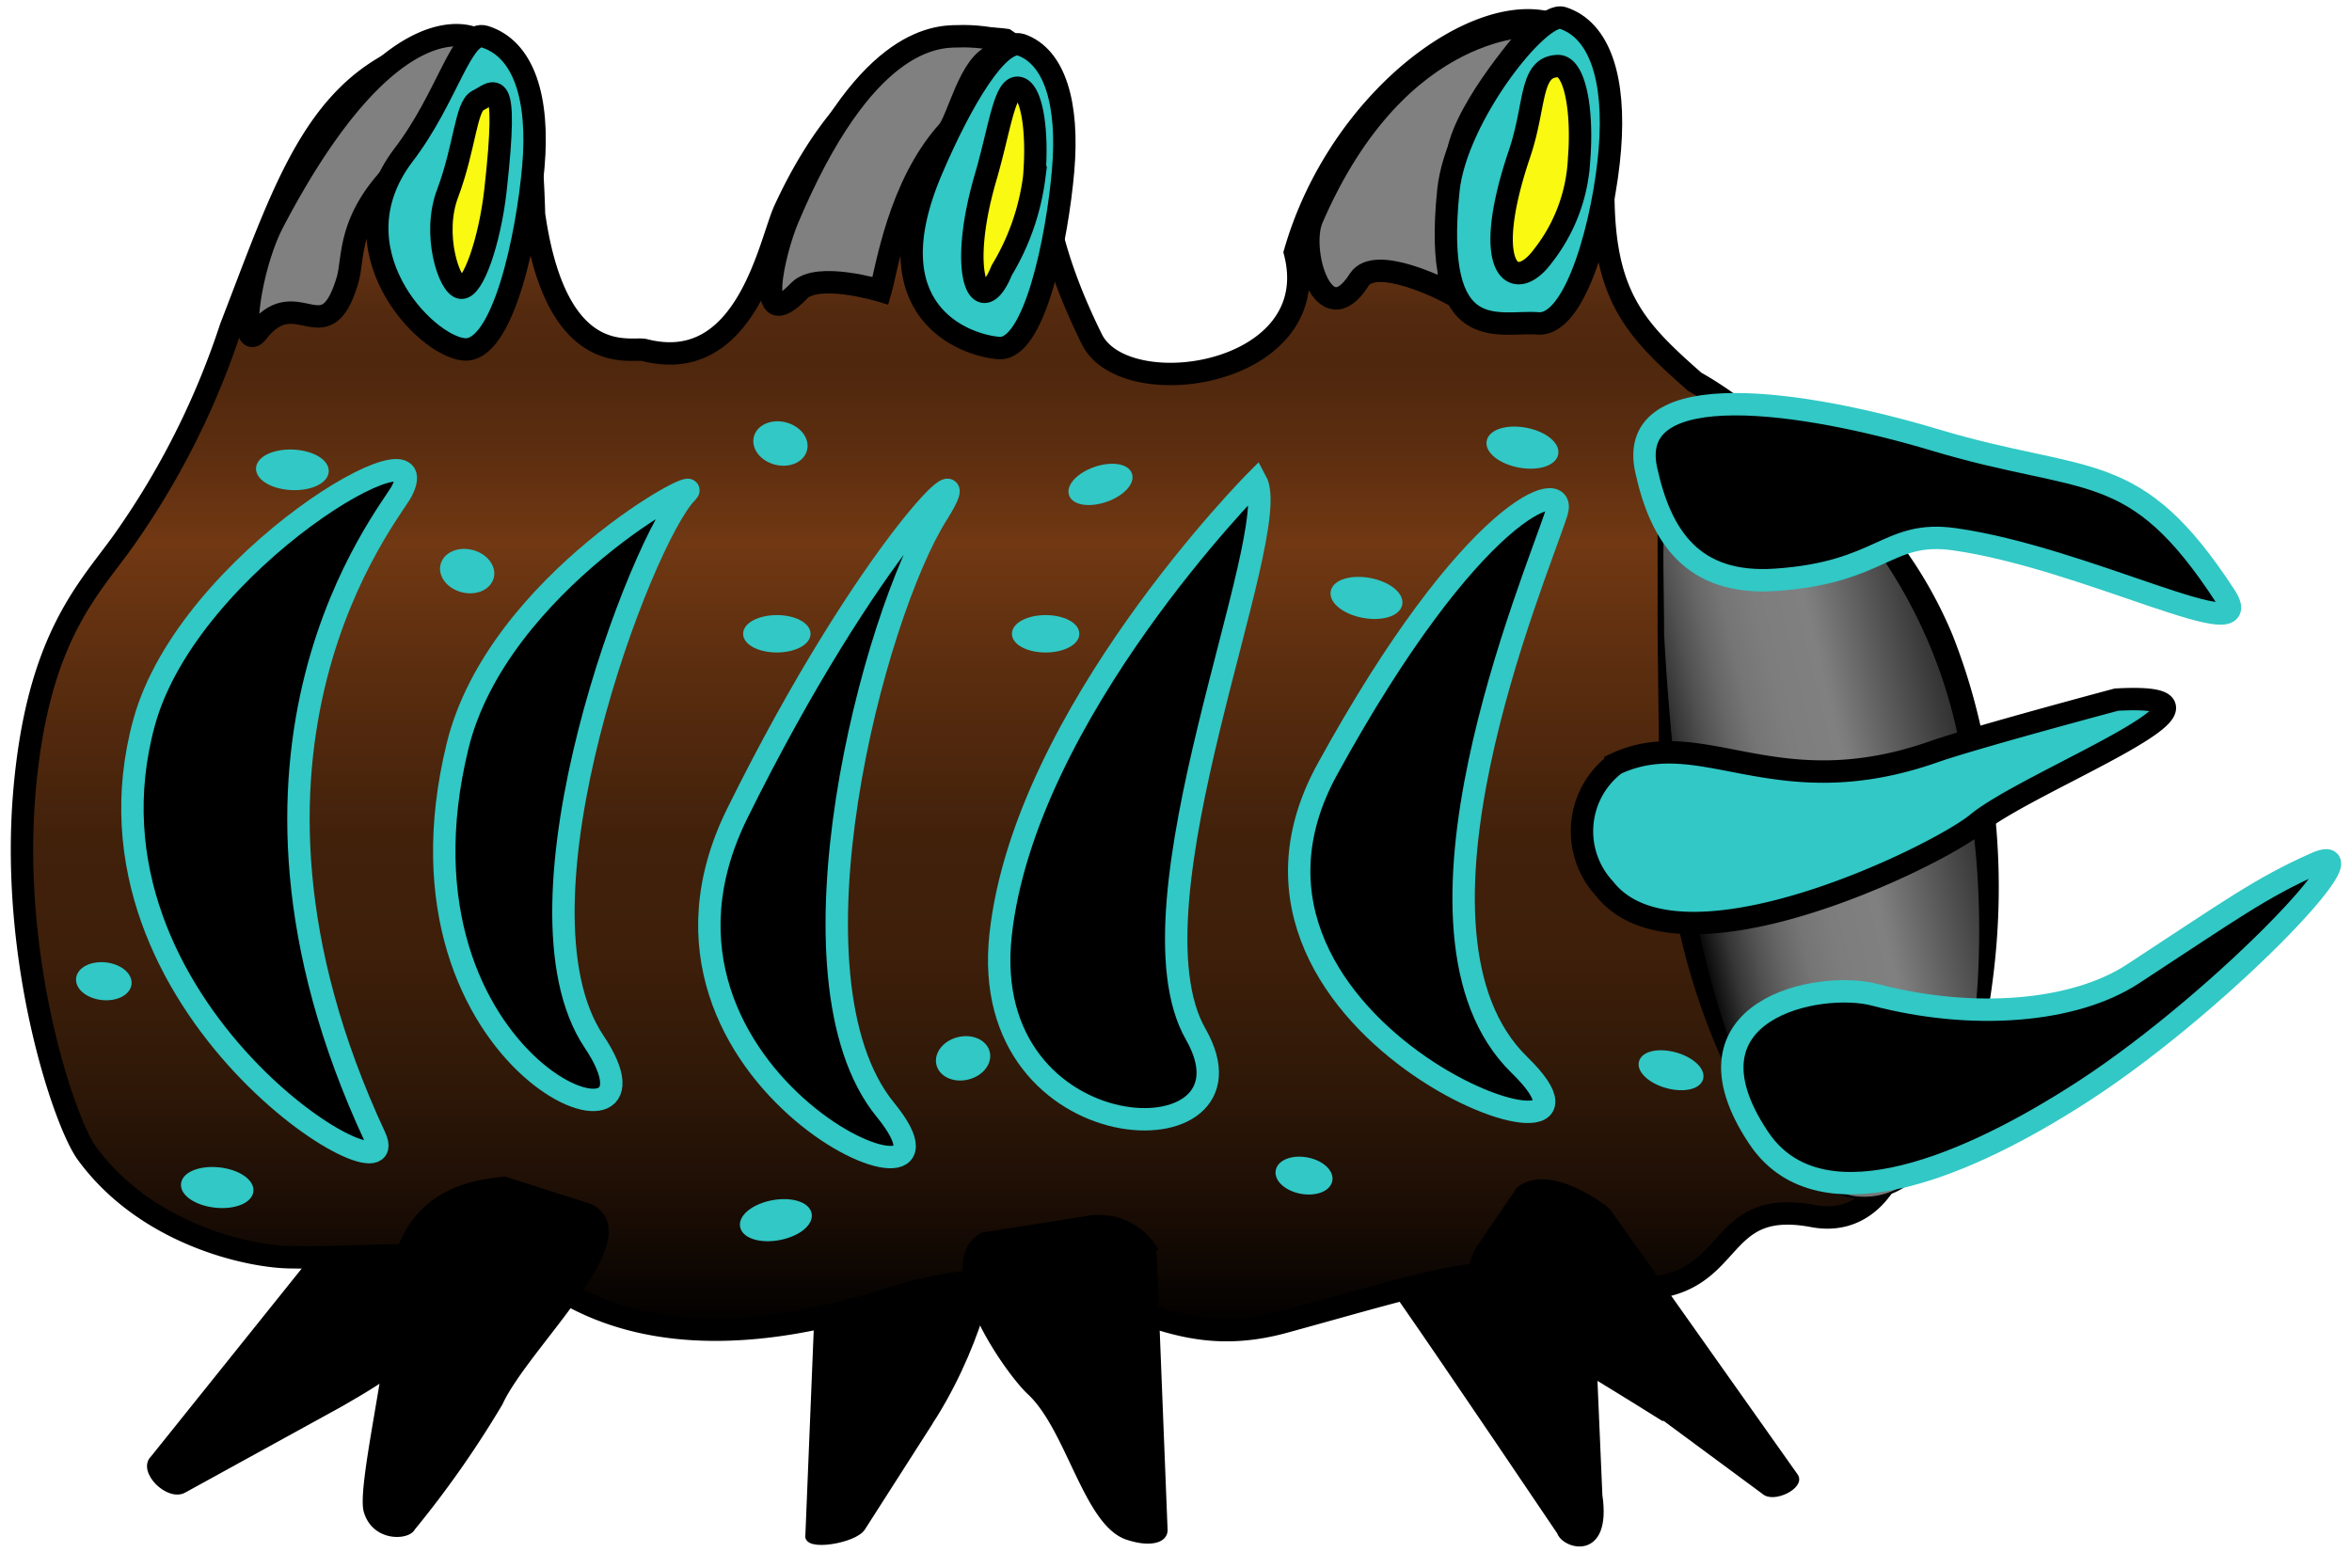 <svg xmlns="http://www.w3.org/2000/svg" xmlns:xlink="http://www.w3.org/1999/xlink" viewBox="0 0 105 70"><defs><style>.cls-1,.cls-2,.cls-3,.cls-4,.cls-5{stroke:#000;}.cls-1,.cls-2,.cls-3,.cls-4,.cls-5,.cls-6,.cls-8{stroke-miterlimit:10;}.cls-1,.cls-6{stroke-width:0.25px;}.cls-2{fill:url(#Новый_образец_градиентной_залив);}.cls-3{fill:gray;}.cls-4,.cls-6{fill:#31c8c5;}.cls-5{fill:#f9f912;}.cls-6,.cls-8{stroke:#31c8c5;}.cls-7{fill:url(#Безымянный_градиент_58);}</style><linearGradient id="Новый_образец_градиентной_залив" x1="43.14" y1="59.42" x2="43.14" y2="0.92" gradientUnits="userSpaceOnUse"><stop offset="0"/><stop offset="0.1" stop-color="#1d0e05"/><stop offset="0.2" stop-color="#311908"/><stop offset="0.29" stop-color="#3e1f0a"/><stop offset="0.38" stop-color="#42210b"/><stop offset="0.5" stop-color="#5a2d0f"/><stop offset="0.6" stop-color="#713813"/><stop offset="0.67" stop-color="#5d2e10"/><stop offset="0.74" stop-color="#4e270d"/><stop offset="0.78" stop-color="#542a0f"/><stop offset="0.82" stop-color="#653314"/><stop offset="0.87" stop-color="#82411d"/><stop offset="0.91" stop-color="#984c24"/></linearGradient><linearGradient id="Безымянный_градиент_58" x1="74.76" y1="37.4" x2="92.3" y2="33.19" gradientTransform="matrix(1, 0, 0, 1, -0.18, 0.05)" gradientUnits="userSpaceOnUse"><stop offset="0"/><stop offset="0.03" stop-color="#151515"/><stop offset="0.08" stop-color="#363636"/><stop offset="0.14" stop-color="#515151"/><stop offset="0.2" stop-color="#666"/><stop offset="0.26" stop-color="#757575"/><stop offset="0.34" stop-color="#7d7d7d"/><stop offset="0.46" stop-color="gray"/><stop offset="0.48" stop-color="#7c7c7c"/><stop offset="0.72" stop-color="#3a3a3a"/><stop offset="0.9" stop-color="#101010"/><stop offset="0.99"/></linearGradient></defs><title>1</title><g id="Слой_1" data-name="Слой 1"><path class="cls-1" d="M71.41,66.77l-.24-5.59c0-.14,0-.28,0-.41-.26-4.18-.25-6.07-2.25-7.51l-3.54,0c-.28.14-7.32-1.69-2.75,4.86,1.83,2.62,7,10.29,7,10.29C69.84,69.05,71.83,69.61,71.41,66.77Z"/><path class="cls-1" d="M38.51,68.22l3-4.69c.06-.12.15-.23.22-.35,2.19-3.55,2.89-7.35,2.5-7.41l-3.91-.69C40,55,36.66,56,36.58,56.26l-.5,12.27C35.91,69.16,38.17,68.79,38.51,68.22Z"/><path class="cls-1" d="M8.22,66.53l7-3.85.43-.25c4.4-2.53,7.61-6,7.3-6.27l-3.06-2.54c-.24-.2-1.2.17-3.5-.42L6.84,65.11C6.25,65.67,7.52,66.94,8.22,66.53Z"/><path class="cls-2" d="M80.94,54.3c-5.31-1-2.72,4.79-10.83,2.84-3.61-.87-5.9,0-12.79,1.89-6.69,1.83-8.3-4-17.72-1-5.9,1.89-10.44,1.69-13.78,0-5.35-2.71-8.26-1.81-12.79-1.89-1.85,0-6.51-1-9.17-4.67-1-1.41-3.39-8.49-2.78-16C1.66,28.41,4,26.29,5.55,24.09a35.73,35.73,0,0,0,4.75-9.46c2.2-5.68,3.53-10,7.38-11.91,3.79-1.3,5.92-2.39,6.16,6.85,1,7,4.34,5.91,4.93,6.06,4.53,1.16,5.57-4.69,6.24-6.21,3.1-6.75,7.2-8,9.88-7.64,3.64,2.45-.63,4.28,3.85,13.36,1.47,3,10.49,1.65,9.07-3.87,2.84-9.85,14.58-15,13.85-4.8-.46,6.39,1,7.94,4,10.58,2.78,1.56,5.62,4.45,6.29,6.09,1.17,2.8,5.91,10.39,1.61,14.79-2.76,2.82-1,4.82.36,6.93C86.27,48.53,85,55.07,80.94,54.3Z"/><path class="cls-3" d="M21.21,1.73s-3.67-2-9,8.16c-1.13,2.15-1.54,6-.7,4.92,1.77-2.24,3,1.06,4-2.29.28-.92,0-2.49,1.87-4.56A65.11,65.11,0,0,0,21.21,1.73Z"/><path class="cls-3" d="M42.77,1.62c-1.08,0-4.23.17-7.59,8.12-.61,1.43-1.56,5.38.5,3.24.82-.85,3.63,0,3.63,0,.27-.92.8-4.66,3-7.11.46-.51,1-3.14,2.13-3.41C46.35,2.06,44.17,1.56,42.77,1.62Z"/><path class="cls-3" d="M68.65,1.14S62.48.75,58.58,9.75c-.62,1.43.51,5.25,2.1,2.74.72-1.12,3.84.49,3.84.49.88-3.4.25-5.21.67-6.58C65.87,4.18,68.65,1.14,68.65,1.14Z"/><path class="cls-4" d="M23.81,7.45c-.27,3.08-1.35,8.31-3.1,8.15S14.84,11.13,18,6.94c2-2.6,2.61-5.63,3.65-5.3C23.38,2.19,24.08,4.37,23.81,7.45Z"/><path class="cls-5" d="M20,8.59c.76-2.06.8-3.84,1.33-4.1.73-.36,1.39-1.38.79,4-.26,2.3-1,4.4-1.53,4.36S19.27,10.44,20,8.59Z"/><path class="cls-4" d="M47.46,7.62c-.26,3-1.27,8.06-2.88,7.92s-5.66-1.68-3-7.93c1.35-3.17,3-5.92,4-5.61C47.09,2.53,47.72,4.64,47.46,7.62Z"/><path class="cls-5" d="M44,7.92c.62-2.12.83-4,1.42-4s.94,1.72.75,4a10.65,10.65,0,0,1-1.45,4.15C43.78,14.39,42.72,12.31,44,7.92Z"/><path class="cls-4" d="M71.87,6.66c-.25,3.12-1.49,7.92-3.21,7.78s-4.73,1.13-4-5.94C65,5.2,68.74.47,69.76.8,71.43,1.34,72.12,3.54,71.87,6.66Z"/><path class="cls-5" d="M67.83,6.88c.75-2.2.44-3.91,1.73-3.93.73,0,1.12,1.91.93,4.25a7.58,7.58,0,0,1-1.61,4.23C67.61,13.16,66.07,12.09,67.83,6.88Z"/><ellipse class="cls-6" cx="13.06" cy="20.98" rx="0.78" ry="1.5" transform="translate(-8.5 33.07) rotate(-87.39)"/><ellipse class="cls-6" cx="34.84" cy="19.81" rx="0.85" ry="1.1" transform="translate(7.07 48.7) rotate(-75.76)"/><ellipse class="cls-6" cx="20.85" cy="25.49" rx="0.85" ry="1.1" transform="translate(-8.98 39.44) rotate(-75.76)"/><ellipse class="cls-6" cx="34.68" cy="28.3" rx="1.38" ry="0.71"/><ellipse class="cls-6" cx="46.68" cy="28.3" rx="1.38" ry="0.71"/><ellipse class="cls-6" cx="49.13" cy="21.63" rx="1.36" ry="0.7" transform="translate(-4.37 17.22) rotate(-19.05)"/><ellipse class="cls-6" cx="61" cy="26.7" rx="0.78" ry="1.5" transform="translate(23.5 81.72) rotate(-79.36)"/><ellipse class="cls-6" cx="67.97" cy="19.98" rx="0.78" ry="1.5" transform="translate(35.78 83.1) rotate(-79.36)"/><ellipse class="cls-6" cx="74.6" cy="47.79" rx="0.7" ry="1.36" transform="translate(8.52 106.8) rotate(-74.41)"/><ellipse class="cls-6" cx="58.21" cy="52.49" rx="0.7" ry="1.16" transform="translate(-4.12 100.01) rotate(-79.36)"/><ellipse class="cls-6" cx="34.64" cy="54.48" rx="1.5" ry="0.78" transform="translate(-9.45 7.32) rotate(-10.62)"/><ellipse class="cls-6" cx="9.71" cy="53.03" rx="0.78" ry="1.5" transform="translate(-44.07 56.97) rotate(-83.82)"/><ellipse class="cls-6" cx="4.64" cy="43.81" rx="0.72" ry="1.12" transform="translate(-39.42 43.71) rotate(-83.82)"/><ellipse class="cls-6" cx="42.99" cy="47.26" rx="1.1" ry="0.85" transform="translate(-9.99 11.56) rotate(-13.74)"/><path class="cls-7" d="M85.15,52.86c-3.75,2.61-9.09-2.92-10.53-16.56-.35-3.31-1-16.22,0-16.9,2.5-1.79,10.26,2.25,12.87,11.72C90.17,40.85,88.18,50.75,85.15,52.86Z"/><path d="M85.18,52.9a3.34,3.34,0,0,1-2.45.6,4.74,4.74,0,0,1-2.3-1.1,12.79,12.79,0,0,1-3.09-4.09,30.21,30.21,0,0,1-2.89-9.82c-.11-.85-.21-1.69-.28-2.55s-.08-1.7-.11-2.55L74,28.3l0-2.55c0-.85,0-1.7,0-2.55s0-1.7.09-2.56a3.25,3.25,0,0,1,.33-1.36,2.39,2.39,0,0,1,1.34-.57,8,8,0,0,1,5,1.58,16.13,16.13,0,0,1,3.79,3.58,19.4,19.4,0,0,1,2.62,4.49,27.37,27.37,0,0,1,1.44,5,31.87,31.87,0,0,1,.37,10.25,25.72,25.72,0,0,1-1.11,5,15.33,15.33,0,0,1-1,2.36A5.69,5.69,0,0,1,85.18,52.9Zm-.06-.08a8.09,8.09,0,0,0,2.43-4.32,24.68,24.68,0,0,0,.76-5,40,40,0,0,0-.07-5,46.09,46.09,0,0,0-.71-5,22.31,22.31,0,0,0-3.83-9.07A16.22,16.22,0,0,0,80.21,21a7.66,7.66,0,0,0-4.45-1.68,2.63,2.63,0,0,0-.56.1,2.72,2.72,0,0,0-.25.11l-.19.1a3.19,3.19,0,0,0-.28,1.09,20.88,20.88,0,0,0-.19,2.51c-.07,1.69,0,3.38,0,5.08.18,3.38.51,6.76,1,10.08a42.05,42.05,0,0,0,2.52,9.71,12.46,12.46,0,0,0,2.74,4.15,4.53,4.53,0,0,0,2.18,1.15A3.23,3.23,0,0,0,85.12,52.82Z"/><path class="cls-4" d="M94.48,31.24s-6.26,1.67-8.13,2.32c-7.13,2.51-10.34-1.27-14.23.55a3.77,3.77,0,0,0-.49,5.57c3.32,4.23,14.89-1.47,16.63-2.91C90.59,34.84,101.12,30.87,94.48,31.24Z"/><path class="cls-8" d="M103.36,38.56c-2.46,1.1-3.77,2.07-8.13,4.92-2.63,1.73-7.16,2.09-11.53.94-2.5-.66-9,.66-5.2,6.37,2.61,3.94,8.83,1.52,14-1.74C98.73,45.17,106.31,37.25,103.36,38.56Z"/><path class="cls-8" d="M99.33,26.6c1.65,2.52-6.19-1.69-12.07-2.52-3-.43-3.23,1.49-8,1.81-3.7.25-5.12-1.94-5.77-4.91-.94-4.3,7.1-3.07,12.88-1.34C93.21,21.7,95.26,20.36,99.33,26.6Z"/><path class="cls-1" d="M16.36,67.47c-.3-1.06,1.1-6.82,1.08-8.87-.07-5.63,4-5.79,5.08-5.94l3.8,1.21c2.69,1.31-2.82,6.2-4,8.78a45.29,45.29,0,0,1-3.91,5.58C18.21,68.64,16.72,68.73,16.36,67.47Z"/><path class="cls-1" d="M52,68.32l-.5-12.64a2.92,2.92,0,0,0-2.91-1.27l-4.73.75c-2.24,1.28,1.12,6.09,2.11,7,1.78,1.66,2.54,5.95,4.42,6.49C51.29,68.94,52,68.8,52,68.32Z"/><path class="cls-1" d="M80.15,65.91,71.81,54.12c-.15-.22-2.69-2.09-4-1L66,55.77c-1.2,2.27,1,3,8.24,7.55l.07,0,4.44,3.28C79.17,67,80.46,66.35,80.15,65.91Z"/><path class="cls-8" d="M69.5,22.86c-.94,2.95-7.73,18.78-1.67,24.69s-15.06-1.37-8.58-13.19S70,21.24,69.5,22.86Z"/><path class="cls-8" d="M41.85,22.94C39,27.42,34.71,43.66,39.53,49.56S27,48.3,32.91,36.33,44,19.53,41.85,22.94Z"/><path class="cls-8" d="M56.07,21.47c1.28,2.34-6,18.92-2.69,24.71s-9.79,5.45-8.71-4.44S56.07,21.47,56.07,21.47Z"/><path class="cls-8" d="M30.66,22c-2,2-8.24,18.4-4.14,24.51s-9.66,1.37-6.09-13.21C22.22,26,31.66,21,30.66,22Z"/><path class="cls-8" d="M17.93,21.94c-.51,1-9.29,11.43-1.19,28.83,1.52,3.27-13.8-5.7-10.31-18.5C8.41,25,19.71,18.51,17.93,21.94Z"/></g></svg>